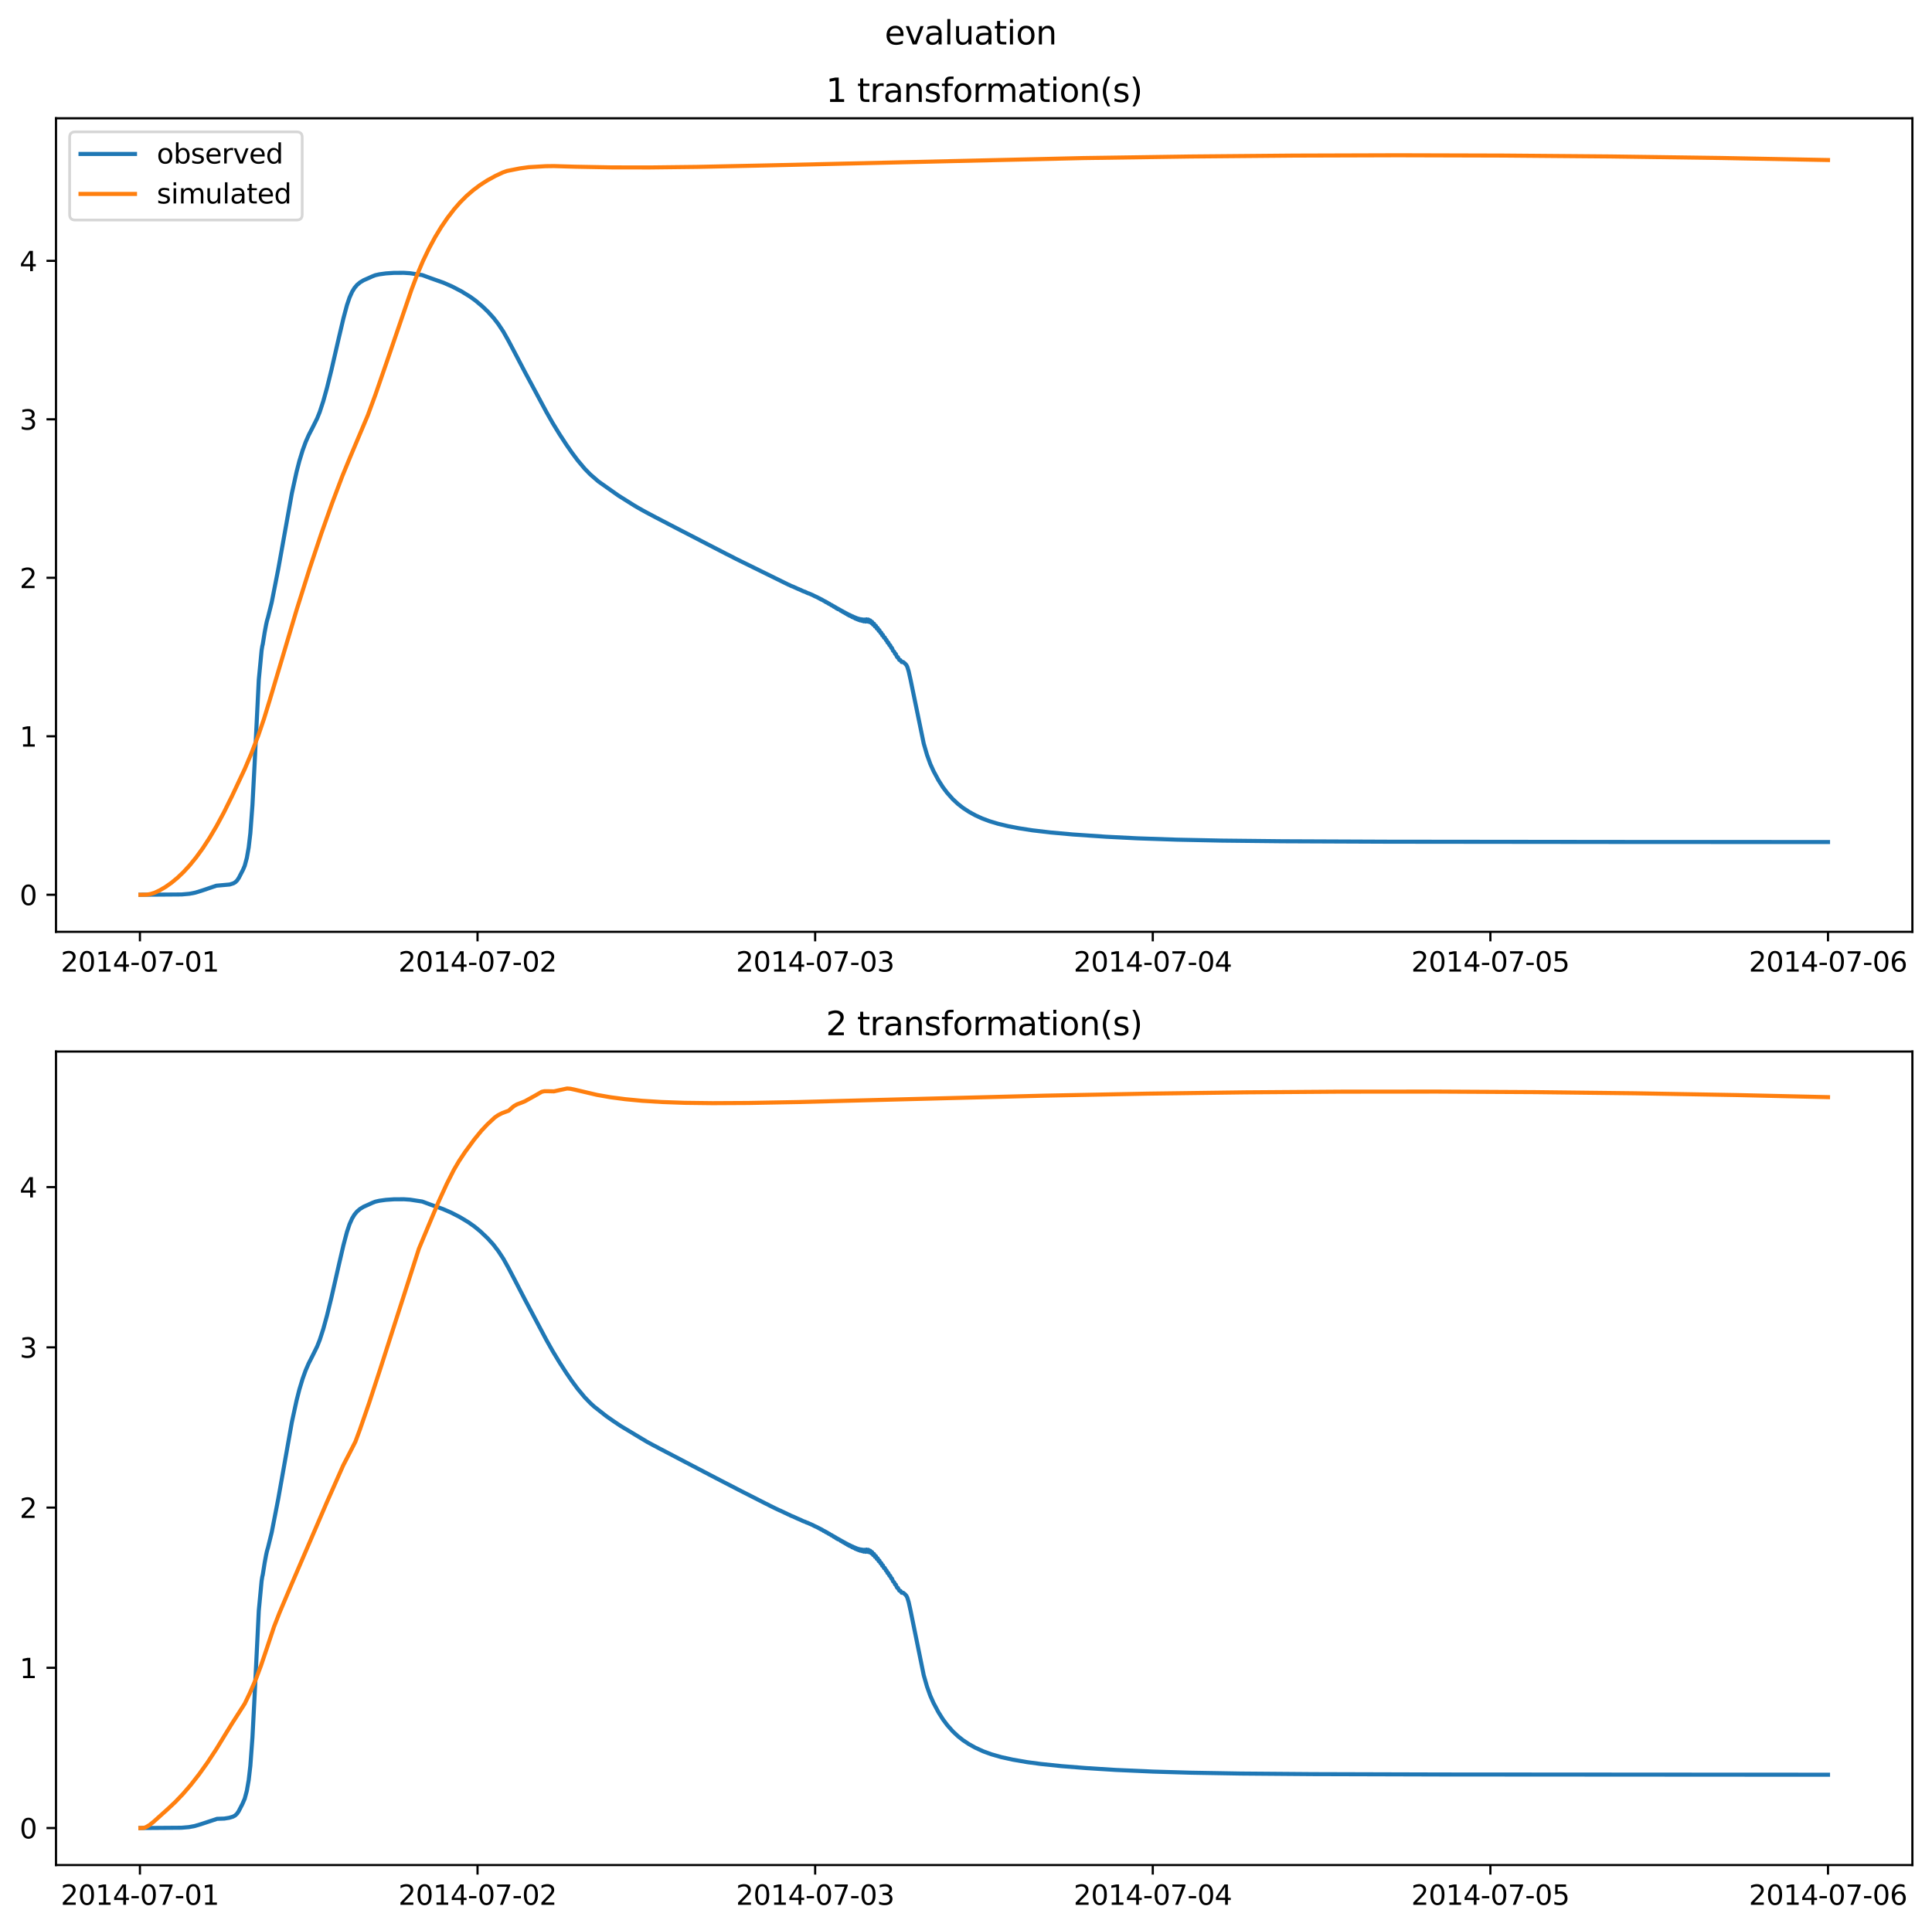 <?xml version="1.0" encoding="utf-8" standalone="no"?>
<!DOCTYPE svg PUBLIC "-//W3C//DTD SVG 1.1//EN"
  "http://www.w3.org/Graphics/SVG/1.1/DTD/svg11.dtd">
<svg xmlns:xlink="http://www.w3.org/1999/xlink" width="709.336pt" height="708.798pt" viewBox="0 0 709.336 708.798" xmlns="http://www.w3.org/2000/svg" version="1.1">
 <defs>
  <style type="text/css">*{stroke-linejoin: round; stroke-linecap: butt}</style>
 </defs>
 <g id="figure_1">
  <g id="patch_1">
   <path d="M 0 708.798 
L 709.336 708.798 
L 709.336 0 
L 0 0 
z
" style="fill: #ffffff"/>
  </g>
  <g id="axes_1">
   <g id="patch_2">
    <path d="M 20.562 342.2 
L 702.136 342.2 
L 702.136 43.44 
L 20.562 43.44 
z
" style="fill: #ffffff"/>
   </g>
   <g id="matplotlib.axis_1">
    <g id="xtick_1">
     <g id="line2d_1">
      <defs>
       <path id="m7eecc4870c" d="M 0 0 
L 0 3.5 
" style="stroke: #000000; stroke-width: 0.8"/>
      </defs>
      <g>
       <use xlink:href="#m7eecc4870c" x="51.371" y="342.2" style="stroke: #000000; stroke-width: 0.8"/>
      </g>
     </g>
     <g id="text_1">
      <!-- 2014-07-01 -->
      <g transform="translate(22.313 356.798) scale(0.1 -0.1)">
       <defs>
        <path id="DejaVuSans-32" d="M 1228 531 
L 3431 531 
L 3431 0 
L 469 0 
L 469 531 
Q 828 903 1448 1529 
Q 2069 2156 2228 2338 
Q 2531 2678 2651 2914 
Q 2772 3150 2772 3378 
Q 2772 3750 2511 3984 
Q 2250 4219 1831 4219 
Q 1534 4219 1204 4116 
Q 875 4013 500 3803 
L 500 4441 
Q 881 4594 1212 4672 
Q 1544 4750 1819 4750 
Q 2544 4750 2975 4387 
Q 3406 4025 3406 3419 
Q 3406 3131 3298 2873 
Q 3191 2616 2906 2266 
Q 2828 2175 2409 1742 
Q 1991 1309 1228 531 
z
" transform="scale(0.016)"/>
        <path id="DejaVuSans-30" d="M 2034 4250 
Q 1547 4250 1301 3770 
Q 1056 3291 1056 2328 
Q 1056 1369 1301 889 
Q 1547 409 2034 409 
Q 2525 409 2770 889 
Q 3016 1369 3016 2328 
Q 3016 3291 2770 3770 
Q 2525 4250 2034 4250 
z
M 2034 4750 
Q 2819 4750 3233 4129 
Q 3647 3509 3647 2328 
Q 3647 1150 3233 529 
Q 2819 -91 2034 -91 
Q 1250 -91 836 529 
Q 422 1150 422 2328 
Q 422 3509 836 4129 
Q 1250 4750 2034 4750 
z
" transform="scale(0.016)"/>
        <path id="DejaVuSans-31" d="M 794 531 
L 1825 531 
L 1825 4091 
L 703 3866 
L 703 4441 
L 1819 4666 
L 2450 4666 
L 2450 531 
L 3481 531 
L 3481 0 
L 794 0 
L 794 531 
z
" transform="scale(0.016)"/>
        <path id="DejaVuSans-34" d="M 2419 4116 
L 825 1625 
L 2419 1625 
L 2419 4116 
z
M 2253 4666 
L 3047 4666 
L 3047 1625 
L 3713 1625 
L 3713 1100 
L 3047 1100 
L 3047 0 
L 2419 0 
L 2419 1100 
L 313 1100 
L 313 1709 
L 2253 4666 
z
" transform="scale(0.016)"/>
        <path id="DejaVuSans-2d" d="M 313 2009 
L 1997 2009 
L 1997 1497 
L 313 1497 
L 313 2009 
z
" transform="scale(0.016)"/>
        <path id="DejaVuSans-37" d="M 525 4666 
L 3525 4666 
L 3525 4397 
L 1831 0 
L 1172 0 
L 2766 4134 
L 525 4134 
L 525 4666 
z
" transform="scale(0.016)"/>
       </defs>
       <use xlink:href="#DejaVuSans-32"/>
       <use xlink:href="#DejaVuSans-30" x="63.623"/>
       <use xlink:href="#DejaVuSans-31" x="127.246"/>
       <use xlink:href="#DejaVuSans-34" x="190.869"/>
       <use xlink:href="#DejaVuSans-2d" x="254.492"/>
       <use xlink:href="#DejaVuSans-30" x="290.576"/>
       <use xlink:href="#DejaVuSans-37" x="354.199"/>
       <use xlink:href="#DejaVuSans-2d" x="417.822"/>
       <use xlink:href="#DejaVuSans-30" x="453.906"/>
       <use xlink:href="#DejaVuSans-31" x="517.529"/>
      </g>
     </g>
    </g>
    <g id="xtick_2">
     <g id="line2d_2">
      <g>
       <use xlink:href="#m7eecc4870c" x="175.328" y="342.2" style="stroke: #000000; stroke-width: 0.8"/>
      </g>
     </g>
     <g id="text_2">
      <!-- 2014-07-02 -->
      <g transform="translate(146.27 356.798) scale(0.1 -0.1)">
       <use xlink:href="#DejaVuSans-32"/>
       <use xlink:href="#DejaVuSans-30" x="63.623"/>
       <use xlink:href="#DejaVuSans-31" x="127.246"/>
       <use xlink:href="#DejaVuSans-34" x="190.869"/>
       <use xlink:href="#DejaVuSans-2d" x="254.492"/>
       <use xlink:href="#DejaVuSans-30" x="290.576"/>
       <use xlink:href="#DejaVuSans-37" x="354.199"/>
       <use xlink:href="#DejaVuSans-2d" x="417.822"/>
       <use xlink:href="#DejaVuSans-30" x="453.906"/>
       <use xlink:href="#DejaVuSans-32" x="517.529"/>
      </g>
     </g>
    </g>
    <g id="xtick_3">
     <g id="line2d_3">
      <g>
       <use xlink:href="#m7eecc4870c" x="299.285" y="342.2" style="stroke: #000000; stroke-width: 0.8"/>
      </g>
     </g>
     <g id="text_3">
      <!-- 2014-07-03 -->
      <g transform="translate(270.227 356.798) scale(0.1 -0.1)">
       <defs>
        <path id="DejaVuSans-33" d="M 2597 2516 
Q 3050 2419 3304 2112 
Q 3559 1806 3559 1356 
Q 3559 666 3084 287 
Q 2609 -91 1734 -91 
Q 1441 -91 1130 -33 
Q 819 25 488 141 
L 488 750 
Q 750 597 1062 519 
Q 1375 441 1716 441 
Q 2309 441 2620 675 
Q 2931 909 2931 1356 
Q 2931 1769 2642 2001 
Q 2353 2234 1838 2234 
L 1294 2234 
L 1294 2753 
L 1863 2753 
Q 2328 2753 2575 2939 
Q 2822 3125 2822 3475 
Q 2822 3834 2567 4026 
Q 2313 4219 1838 4219 
Q 1578 4219 1281 4162 
Q 984 4106 628 3988 
L 628 4550 
Q 988 4650 1302 4700 
Q 1616 4750 1894 4750 
Q 2613 4750 3031 4423 
Q 3450 4097 3450 3541 
Q 3450 3153 3228 2886 
Q 3006 2619 2597 2516 
z
" transform="scale(0.016)"/>
       </defs>
       <use xlink:href="#DejaVuSans-32"/>
       <use xlink:href="#DejaVuSans-30" x="63.623"/>
       <use xlink:href="#DejaVuSans-31" x="127.246"/>
       <use xlink:href="#DejaVuSans-34" x="190.869"/>
       <use xlink:href="#DejaVuSans-2d" x="254.492"/>
       <use xlink:href="#DejaVuSans-30" x="290.576"/>
       <use xlink:href="#DejaVuSans-37" x="354.199"/>
       <use xlink:href="#DejaVuSans-2d" x="417.822"/>
       <use xlink:href="#DejaVuSans-30" x="453.906"/>
       <use xlink:href="#DejaVuSans-33" x="517.529"/>
      </g>
     </g>
    </g>
    <g id="xtick_4">
     <g id="line2d_4">
      <g>
       <use xlink:href="#m7eecc4870c" x="423.242" y="342.2" style="stroke: #000000; stroke-width: 0.8"/>
      </g>
     </g>
     <g id="text_4">
      <!-- 2014-07-04 -->
      <g transform="translate(394.184 356.798) scale(0.1 -0.1)">
       <use xlink:href="#DejaVuSans-32"/>
       <use xlink:href="#DejaVuSans-30" x="63.623"/>
       <use xlink:href="#DejaVuSans-31" x="127.246"/>
       <use xlink:href="#DejaVuSans-34" x="190.869"/>
       <use xlink:href="#DejaVuSans-2d" x="254.492"/>
       <use xlink:href="#DejaVuSans-30" x="290.576"/>
       <use xlink:href="#DejaVuSans-37" x="354.199"/>
       <use xlink:href="#DejaVuSans-2d" x="417.822"/>
       <use xlink:href="#DejaVuSans-30" x="453.906"/>
       <use xlink:href="#DejaVuSans-34" x="517.529"/>
      </g>
     </g>
    </g>
    <g id="xtick_5">
     <g id="line2d_5">
      <g>
       <use xlink:href="#m7eecc4870c" x="547.199" y="342.2" style="stroke: #000000; stroke-width: 0.8"/>
      </g>
     </g>
     <g id="text_5">
      <!-- 2014-07-05 -->
      <g transform="translate(518.141 356.798) scale(0.1 -0.1)">
       <defs>
        <path id="DejaVuSans-35" d="M 691 4666 
L 3169 4666 
L 3169 4134 
L 1269 4134 
L 1269 2991 
Q 1406 3038 1543 3061 
Q 1681 3084 1819 3084 
Q 2600 3084 3056 2656 
Q 3513 2228 3513 1497 
Q 3513 744 3044 326 
Q 2575 -91 1722 -91 
Q 1428 -91 1123 -41 
Q 819 9 494 109 
L 494 744 
Q 775 591 1075 516 
Q 1375 441 1709 441 
Q 2250 441 2565 725 
Q 2881 1009 2881 1497 
Q 2881 1984 2565 2268 
Q 2250 2553 1709 2553 
Q 1456 2553 1204 2497 
Q 953 2441 691 2322 
L 691 4666 
z
" transform="scale(0.016)"/>
       </defs>
       <use xlink:href="#DejaVuSans-32"/>
       <use xlink:href="#DejaVuSans-30" x="63.623"/>
       <use xlink:href="#DejaVuSans-31" x="127.246"/>
       <use xlink:href="#DejaVuSans-34" x="190.869"/>
       <use xlink:href="#DejaVuSans-2d" x="254.492"/>
       <use xlink:href="#DejaVuSans-30" x="290.576"/>
       <use xlink:href="#DejaVuSans-37" x="354.199"/>
       <use xlink:href="#DejaVuSans-2d" x="417.822"/>
       <use xlink:href="#DejaVuSans-30" x="453.906"/>
       <use xlink:href="#DejaVuSans-35" x="517.529"/>
      </g>
     </g>
    </g>
    <g id="xtick_6">
     <g id="line2d_6">
      <g>
       <use xlink:href="#m7eecc4870c" x="671.156" y="342.2" style="stroke: #000000; stroke-width: 0.8"/>
      </g>
     </g>
     <g id="text_6">
      <!-- 2014-07-06 -->
      <g transform="translate(642.098 356.798) scale(0.1 -0.1)">
       <defs>
        <path id="DejaVuSans-36" d="M 2113 2584 
Q 1688 2584 1439 2293 
Q 1191 2003 1191 1497 
Q 1191 994 1439 701 
Q 1688 409 2113 409 
Q 2538 409 2786 701 
Q 3034 994 3034 1497 
Q 3034 2003 2786 2293 
Q 2538 2584 2113 2584 
z
M 3366 4563 
L 3366 3988 
Q 3128 4100 2886 4159 
Q 2644 4219 2406 4219 
Q 1781 4219 1451 3797 
Q 1122 3375 1075 2522 
Q 1259 2794 1537 2939 
Q 1816 3084 2150 3084 
Q 2853 3084 3261 2657 
Q 3669 2231 3669 1497 
Q 3669 778 3244 343 
Q 2819 -91 2113 -91 
Q 1303 -91 875 529 
Q 447 1150 447 2328 
Q 447 3434 972 4092 
Q 1497 4750 2381 4750 
Q 2619 4750 2861 4703 
Q 3103 4656 3366 4563 
z
" transform="scale(0.016)"/>
       </defs>
       <use xlink:href="#DejaVuSans-32"/>
       <use xlink:href="#DejaVuSans-30" x="63.623"/>
       <use xlink:href="#DejaVuSans-31" x="127.246"/>
       <use xlink:href="#DejaVuSans-34" x="190.869"/>
       <use xlink:href="#DejaVuSans-2d" x="254.492"/>
       <use xlink:href="#DejaVuSans-30" x="290.576"/>
       <use xlink:href="#DejaVuSans-37" x="354.199"/>
       <use xlink:href="#DejaVuSans-2d" x="417.822"/>
       <use xlink:href="#DejaVuSans-30" x="453.906"/>
       <use xlink:href="#DejaVuSans-36" x="517.529"/>
      </g>
     </g>
    </g>
   </g>
   <g id="matplotlib.axis_2">
    <g id="ytick_1">
     <g id="line2d_7">
      <defs>
       <path id="md3f22b2903" d="M 0 0 
L -3.5 0 
" style="stroke: #000000; stroke-width: 0.8"/>
      </defs>
      <g>
       <use xlink:href="#md3f22b2903" x="20.562" y="328.59" style="stroke: #000000; stroke-width: 0.8"/>
      </g>
     </g>
     <g id="text_7">
      <!-- 0 -->
      <g transform="translate(7.2 332.389) scale(0.1 -0.1)">
       <use xlink:href="#DejaVuSans-30"/>
      </g>
     </g>
    </g>
    <g id="ytick_2">
     <g id="line2d_8">
      <g>
       <use xlink:href="#md3f22b2903" x="20.562" y="270.388" style="stroke: #000000; stroke-width: 0.8"/>
      </g>
     </g>
     <g id="text_8">
      <!-- 1 -->
      <g transform="translate(7.2 274.187) scale(0.1 -0.1)">
       <use xlink:href="#DejaVuSans-31"/>
      </g>
     </g>
    </g>
    <g id="ytick_3">
     <g id="line2d_9">
      <g>
       <use xlink:href="#md3f22b2903" x="20.562" y="212.186" style="stroke: #000000; stroke-width: 0.8"/>
      </g>
     </g>
     <g id="text_9">
      <!-- 2 -->
      <g transform="translate(7.2 215.985) scale(0.1 -0.1)">
       <use xlink:href="#DejaVuSans-32"/>
      </g>
     </g>
    </g>
    <g id="ytick_4">
     <g id="line2d_10">
      <g>
       <use xlink:href="#md3f22b2903" x="20.562" y="153.984" style="stroke: #000000; stroke-width: 0.8"/>
      </g>
     </g>
     <g id="text_10">
      <!-- 3 -->
      <g transform="translate(7.2 157.783) scale(0.1 -0.1)">
       <use xlink:href="#DejaVuSans-33"/>
      </g>
     </g>
    </g>
    <g id="ytick_5">
     <g id="line2d_11">
      <g>
       <use xlink:href="#md3f22b2903" x="20.562" y="95.782" style="stroke: #000000; stroke-width: 0.8"/>
      </g>
     </g>
     <g id="text_11">
      <!-- 4 -->
      <g transform="translate(7.2 99.581) scale(0.1 -0.1)">
       <use xlink:href="#DejaVuSans-34"/>
      </g>
     </g>
    </g>
   </g>
   <g id="line2d_12">
    <path d="M 51.543 328.59 
L 66.693 328.479 
L 69.534 328.228 
L 71.772 327.79 
L 74.01 327.103 
L 79.433 325.262 
L 84.34 324.825 
L 85.717 324.382 
L 86.406 323.97 
L 87.095 323.285 
L 87.697 322.371 
L 89.247 319.362 
L 89.849 317.944 
L 90.624 315.067 
L 91.313 311.171 
L 91.915 305.98 
L 92.69 295.602 
L 93.465 280.821 
L 95.014 249.643 
L 96.047 238.831 
L 96.305 237.258 
L 96.478 236.545 
L 97.166 232.258 
L 97.683 229.498 
L 97.941 228.309 
L 98.199 227.346 
L 98.371 226.796 
L 99.06 224.022 
L 99.749 221.244 
L 102.159 209.007 
L 107.152 181.176 
L 108.873 173.332 
L 109.906 169.321 
L 111.111 165.381 
L 112.23 162.315 
L 113.349 159.778 
L 114.813 156.93 
L 116.448 153.643 
L 117.395 151.281 
L 118.686 147.341 
L 120.064 142.398 
L 121.699 135.814 
L 124.368 124.216 
L 126.089 116.904 
L 127.381 112.072 
L 128.328 109.274 
L 129.274 107.18 
L 130.135 105.767 
L 131.082 104.644 
L 132.201 103.7 
L 133.492 102.92 
L 135.3 102.128 
L 136.677 101.506 
L 137.796 101.07 
L 139.26 100.737 
L 141.67 100.407 
L 144.597 100.209 
L 148.298 100.188 
L 150.536 100.339 
L 155.013 101.017 
L 155.615 101.231 
L 157.939 102.093 
L 162.846 103.828 
L 165.945 105.183 
L 169.388 106.975 
L 172.487 108.882 
L 174.553 110.364 
L 177.136 112.542 
L 179.202 114.536 
L 181.267 116.817 
L 182.989 119.058 
L 184.797 121.786 
L 186.691 125.145 
L 189.101 129.705 
L 192.802 136.773 
L 200.636 151.353 
L 202.96 155.43 
L 205.37 159.357 
L 207.953 163.317 
L 209.933 166.168 
L 212.085 169.049 
L 214.667 172.122 
L 216.733 174.228 
L 219.746 176.839 
L 227.063 182.003 
L 232.83 185.629 
L 234.207 186.436 
L 236.015 187.461 
L 237.478 188.26 
L 240.663 189.949 
L 246.259 192.863 
L 247.464 193.487 
L 248.669 194.108 
L 249.874 194.738 
L 250.735 195.176 
L 259.86 199.905 
L 260.634 200.301 
L 264.766 202.433 
L 265.799 202.96 
L 266.488 203.33 
L 267.607 203.879 
L 268.123 204.154 
L 268.812 204.493 
L 269.673 204.95 
L 270.189 205.222 
L 289.558 214.753 
L 289.73 214.793 
L 289.988 214.926 
L 290.246 215.078 
L 290.935 215.356 
L 291.193 215.446 
L 293.087 216.312 
L 293.259 216.358 
L 293.517 216.481 
L 293.69 216.558 
L 293.948 216.653 
L 294.55 216.955 
L 295.067 217.182 
L 295.325 217.26 
L 295.583 217.344 
L 296.186 217.64 
L 296.702 217.876 
L 296.961 217.924 
L 297.219 218.045 
L 297.391 218.11 
L 297.649 218.225 
L 297.821 218.299 
L 298.08 218.413 
L 298.252 218.492 
L 298.51 218.608 
L 298.682 218.691 
L 298.854 218.824 
L 299.113 218.892 
L 299.285 219.033 
L 299.543 219.097 
L 299.801 219.236 
L 299.973 219.304 
L 300.232 219.46 
L 300.404 219.517 
L 300.662 219.691 
L 300.834 219.729 
L 301.092 219.929 
L 301.265 219.946 
L 301.523 220.173 
L 301.695 220.169 
L 302.039 220.398 
L 302.212 220.485 
L 302.47 220.656 
L 302.642 220.7 
L 302.9 220.919 
L 303.072 220.924 
L 303.331 221.186 
L 303.503 221.158 
L 303.847 221.433 
L 304.019 221.464 
L 304.277 221.716 
L 304.45 221.694 
L 304.794 221.969 
L 304.966 222.009 
L 305.224 222.264 
L 305.397 222.233 
L 305.741 222.525 
L 305.913 222.545 
L 306.171 222.833 
L 306.343 222.777 
L 306.688 223.105 
L 306.86 223.077 
L 307.118 223.413 
L 307.376 223.385 
L 307.635 223.702 
L 307.807 223.618 
L 308.237 223.925 
L 308.323 223.906 
L 308.668 224.274 
L 308.84 224.194 
L 309.184 224.561 
L 309.356 224.478 
L 309.701 224.855 
L 309.873 224.76 
L 310.217 225.152 
L 310.389 225.037 
L 310.734 225.452 
L 310.906 225.311 
L 311.078 225.566 
L 311.25 225.753 
L 311.508 225.631 
L 311.767 226.05 
L 312.025 225.868 
L 312.369 226.305 
L 312.541 226.12 
L 312.713 226.371 
L 312.886 226.614 
L 313.144 226.385 
L 313.488 226.864 
L 313.746 226.656 
L 314.005 227.151 
L 314.349 226.905 
L 314.607 227.405 
L 314.952 227.124 
L 315.21 227.64 
L 315.554 227.291 
L 315.812 227.852 
L 315.985 227.589 
L 316.157 227.407 
L 316.501 228.007 
L 316.759 227.491 
L 316.845 227.565 
L 317.104 228.178 
L 317.276 227.835 
L 317.448 227.519 
L 317.62 227.909 
L 317.792 228.255 
L 317.964 227.826 
L 318.137 227.442 
L 318.223 227.542 
L 318.481 228.258 
L 318.653 227.908 
L 318.825 227.522 
L 318.911 227.613 
L 319.17 228.419 
L 319.256 228.39 
L 319.514 227.856 
L 319.6 227.959 
L 319.944 228.817 
L 320.203 228.383 
L 320.375 228.824 
L 320.547 229.388 
L 320.633 229.39 
L 320.891 229.048 
L 321.063 229.551 
L 321.235 230.076 
L 321.322 230.055 
L 321.58 229.813 
L 321.924 230.835 
L 322.01 230.783 
L 322.182 230.568 
L 322.268 230.663 
L 322.613 231.636 
L 322.871 231.423 
L 323.043 231.899 
L 323.301 232.454 
L 323.474 232.272 
L 323.56 232.34 
L 323.904 233.322 
L 323.99 233.279 
L 324.162 233.163 
L 324.334 233.593 
L 324.593 234.198 
L 324.851 234.109 
L 325.281 235.072 
L 325.453 234.975 
L 325.626 235.362 
L 325.884 236.009 
L 326.142 235.947 
L 326.573 236.954 
L 326.659 236.904 
L 326.831 236.963 
L 327.261 237.95 
L 327.433 237.909 
L 327.605 238.252 
L 327.864 238.971 
L 328.294 239.311 
L 328.638 240.136 
L 328.897 240.167 
L 329.155 240.859 
L 329.413 241.336 
L 329.671 241.346 
L 329.93 241.907 
L 330.188 242.347 
L 330.618 242.456 
L 331.049 243.13 
L 331.307 243.117 
L 331.565 243.102 
L 332.254 243.659 
L 332.77 244.229 
L 333.115 244.889 
L 333.631 246.563 
L 334.32 249.651 
L 339.14 273.027 
L 340.346 277.19 
L 341.551 280.523 
L 342.756 283.19 
L 344.563 286.544 
L 346.199 289.106 
L 347.748 291.158 
L 349.814 293.472 
L 351.708 295.232 
L 353.602 296.713 
L 355.84 298.173 
L 358.164 299.448 
L 360.575 300.552 
L 363.243 301.557 
L 366.428 302.517 
L 370.13 303.406 
L 374.003 304.146 
L 378.996 304.922 
L 385.624 305.703 
L 393.888 306.449 
L 406.112 307.285 
L 417.56 307.861 
L 432.108 308.36 
L 448.55 308.702 
L 470.759 308.94 
L 509.667 309.105 
L 601.172 309.203 
L 671.156 309.223 
L 671.156 309.223 
" clip-path="url(#pbd737e92b9)" style="fill: none; stroke: #1f77b4; stroke-width: 1.5; stroke-linecap: square"/>
   </g>
   <g id="line2d_13">
    <path d="M 51.543 328.59 
L 53.781 328.563 
L 55.331 328.299 
L 56.794 327.836 
L 58.602 326.981 
L 60.754 325.725 
L 62.906 324.216 
L 65.144 322.37 
L 67.382 320.236 
L 69.706 317.704 
L 72.03 314.843 
L 74.441 311.523 
L 76.937 307.7 
L 79.52 303.333 
L 82.188 298.383 
L 85.201 292.3 
L 89.849 282.431 
L 92.26 276.742 
L 94.842 270.064 
L 96.908 264.028 
L 98.974 257.296 
L 108.959 223.779 
L 113.78 208.49 
L 117.998 195.852 
L 121.871 184.935 
L 125.659 174.913 
L 128.5 168.003 
L 135.042 152.52 
L 137.883 144.807 
L 142.101 132.62 
L 151.053 106.47 
L 153.205 100.773 
L 155.271 95.904 
L 157.509 91.248 
L 159.747 87.089 
L 161.985 83.396 
L 164.309 79.99 
L 166.806 76.745 
L 169.044 74.194 
L 171.282 71.964 
L 173.692 69.876 
L 176.275 67.94 
L 178.857 66.275 
L 181.87 64.613 
L 184.625 63.324 
L 186.174 62.776 
L 190.822 61.853 
L 194.094 61.399 
L 200.291 61.03 
L 203.39 60.992 
L 211.138 61.223 
L 224.566 61.473 
L 238.425 61.496 
L 255.986 61.289 
L 281.81 60.741 
L 397.676 58.051 
L 436.929 57.475 
L 475.149 57.136 
L 513.283 57.02 
L 551.933 57.126 
L 591.358 57.457 
L 631.989 58.022 
L 671.156 58.769 
L 671.156 58.769 
" clip-path="url(#pbd737e92b9)" style="fill: none; stroke: #ff7f0e; stroke-width: 1.5; stroke-linecap: square"/>
   </g>
   <g id="patch_3">
    <path d="M 20.562 342.2 
L 20.562 43.44 
" style="fill: none; stroke: #000000; stroke-width: 0.8; stroke-linejoin: miter; stroke-linecap: square"/>
   </g>
   <g id="patch_4">
    <path d="M 702.136 342.2 
L 702.136 43.44 
" style="fill: none; stroke: #000000; stroke-width: 0.8; stroke-linejoin: miter; stroke-linecap: square"/>
   </g>
   <g id="patch_5">
    <path d="M 20.562 342.2 
L 702.136 342.2 
" style="fill: none; stroke: #000000; stroke-width: 0.8; stroke-linejoin: miter; stroke-linecap: square"/>
   </g>
   <g id="patch_6">
    <path d="M 20.562 43.44 
L 702.136 43.44 
" style="fill: none; stroke: #000000; stroke-width: 0.8; stroke-linejoin: miter; stroke-linecap: square"/>
   </g>
   <g id="text_12">
    <!-- 1 transformation(s) -->
    <g transform="translate(303.235 37.44) scale(0.12 -0.12)">
     <defs>
      <path id="DejaVuSans-20" transform="scale(0.016)"/>
      <path id="DejaVuSans-74" d="M 1172 4494 
L 1172 3500 
L 2356 3500 
L 2356 3053 
L 1172 3053 
L 1172 1153 
Q 1172 725 1289 603 
Q 1406 481 1766 481 
L 2356 481 
L 2356 0 
L 1766 0 
Q 1100 0 847 248 
Q 594 497 594 1153 
L 594 3053 
L 172 3053 
L 172 3500 
L 594 3500 
L 594 4494 
L 1172 4494 
z
" transform="scale(0.016)"/>
      <path id="DejaVuSans-72" d="M 2631 2963 
Q 2534 3019 2420 3045 
Q 2306 3072 2169 3072 
Q 1681 3072 1420 2755 
Q 1159 2438 1159 1844 
L 1159 0 
L 581 0 
L 581 3500 
L 1159 3500 
L 1159 2956 
Q 1341 3275 1631 3429 
Q 1922 3584 2338 3584 
Q 2397 3584 2469 3576 
Q 2541 3569 2628 3553 
L 2631 2963 
z
" transform="scale(0.016)"/>
      <path id="DejaVuSans-61" d="M 2194 1759 
Q 1497 1759 1228 1600 
Q 959 1441 959 1056 
Q 959 750 1161 570 
Q 1363 391 1709 391 
Q 2188 391 2477 730 
Q 2766 1069 2766 1631 
L 2766 1759 
L 2194 1759 
z
M 3341 1997 
L 3341 0 
L 2766 0 
L 2766 531 
Q 2569 213 2275 61 
Q 1981 -91 1556 -91 
Q 1019 -91 701 211 
Q 384 513 384 1019 
Q 384 1609 779 1909 
Q 1175 2209 1959 2209 
L 2766 2209 
L 2766 2266 
Q 2766 2663 2505 2880 
Q 2244 3097 1772 3097 
Q 1472 3097 1187 3025 
Q 903 2953 641 2809 
L 641 3341 
Q 956 3463 1253 3523 
Q 1550 3584 1831 3584 
Q 2591 3584 2966 3190 
Q 3341 2797 3341 1997 
z
" transform="scale(0.016)"/>
      <path id="DejaVuSans-6e" d="M 3513 2113 
L 3513 0 
L 2938 0 
L 2938 2094 
Q 2938 2591 2744 2837 
Q 2550 3084 2163 3084 
Q 1697 3084 1428 2787 
Q 1159 2491 1159 1978 
L 1159 0 
L 581 0 
L 581 3500 
L 1159 3500 
L 1159 2956 
Q 1366 3272 1645 3428 
Q 1925 3584 2291 3584 
Q 2894 3584 3203 3211 
Q 3513 2838 3513 2113 
z
" transform="scale(0.016)"/>
      <path id="DejaVuSans-73" d="M 2834 3397 
L 2834 2853 
Q 2591 2978 2328 3040 
Q 2066 3103 1784 3103 
Q 1356 3103 1142 2972 
Q 928 2841 928 2578 
Q 928 2378 1081 2264 
Q 1234 2150 1697 2047 
L 1894 2003 
Q 2506 1872 2764 1633 
Q 3022 1394 3022 966 
Q 3022 478 2636 193 
Q 2250 -91 1575 -91 
Q 1294 -91 989 -36 
Q 684 19 347 128 
L 347 722 
Q 666 556 975 473 
Q 1284 391 1588 391 
Q 1994 391 2212 530 
Q 2431 669 2431 922 
Q 2431 1156 2273 1281 
Q 2116 1406 1581 1522 
L 1381 1569 
Q 847 1681 609 1914 
Q 372 2147 372 2553 
Q 372 3047 722 3315 
Q 1072 3584 1716 3584 
Q 2034 3584 2315 3537 
Q 2597 3491 2834 3397 
z
" transform="scale(0.016)"/>
      <path id="DejaVuSans-66" d="M 2375 4863 
L 2375 4384 
L 1825 4384 
Q 1516 4384 1395 4259 
Q 1275 4134 1275 3809 
L 1275 3500 
L 2222 3500 
L 2222 3053 
L 1275 3053 
L 1275 0 
L 697 0 
L 697 3053 
L 147 3053 
L 147 3500 
L 697 3500 
L 697 3744 
Q 697 4328 969 4595 
Q 1241 4863 1831 4863 
L 2375 4863 
z
" transform="scale(0.016)"/>
      <path id="DejaVuSans-6f" d="M 1959 3097 
Q 1497 3097 1228 2736 
Q 959 2375 959 1747 
Q 959 1119 1226 758 
Q 1494 397 1959 397 
Q 2419 397 2687 759 
Q 2956 1122 2956 1747 
Q 2956 2369 2687 2733 
Q 2419 3097 1959 3097 
z
M 1959 3584 
Q 2709 3584 3137 3096 
Q 3566 2609 3566 1747 
Q 3566 888 3137 398 
Q 2709 -91 1959 -91 
Q 1206 -91 779 398 
Q 353 888 353 1747 
Q 353 2609 779 3096 
Q 1206 3584 1959 3584 
z
" transform="scale(0.016)"/>
      <path id="DejaVuSans-6d" d="M 3328 2828 
Q 3544 3216 3844 3400 
Q 4144 3584 4550 3584 
Q 5097 3584 5394 3201 
Q 5691 2819 5691 2113 
L 5691 0 
L 5113 0 
L 5113 2094 
Q 5113 2597 4934 2840 
Q 4756 3084 4391 3084 
Q 3944 3084 3684 2787 
Q 3425 2491 3425 1978 
L 3425 0 
L 2847 0 
L 2847 2094 
Q 2847 2600 2669 2842 
Q 2491 3084 2119 3084 
Q 1678 3084 1418 2786 
Q 1159 2488 1159 1978 
L 1159 0 
L 581 0 
L 581 3500 
L 1159 3500 
L 1159 2956 
Q 1356 3278 1631 3431 
Q 1906 3584 2284 3584 
Q 2666 3584 2933 3390 
Q 3200 3197 3328 2828 
z
" transform="scale(0.016)"/>
      <path id="DejaVuSans-69" d="M 603 3500 
L 1178 3500 
L 1178 0 
L 603 0 
L 603 3500 
z
M 603 4863 
L 1178 4863 
L 1178 4134 
L 603 4134 
L 603 4863 
z
" transform="scale(0.016)"/>
      <path id="DejaVuSans-28" d="M 1984 4856 
Q 1566 4138 1362 3434 
Q 1159 2731 1159 2009 
Q 1159 1288 1364 580 
Q 1569 -128 1984 -844 
L 1484 -844 
Q 1016 -109 783 600 
Q 550 1309 550 2009 
Q 550 2706 781 3412 
Q 1013 4119 1484 4856 
L 1984 4856 
z
" transform="scale(0.016)"/>
      <path id="DejaVuSans-29" d="M 513 4856 
L 1013 4856 
Q 1481 4119 1714 3412 
Q 1947 2706 1947 2009 
Q 1947 1309 1714 600 
Q 1481 -109 1013 -844 
L 513 -844 
Q 928 -128 1133 580 
Q 1338 1288 1338 2009 
Q 1338 2731 1133 3434 
Q 928 4138 513 4856 
z
" transform="scale(0.016)"/>
     </defs>
     <use xlink:href="#DejaVuSans-31"/>
     <use xlink:href="#DejaVuSans-20" x="63.623"/>
     <use xlink:href="#DejaVuSans-74" x="95.41"/>
     <use xlink:href="#DejaVuSans-72" x="134.619"/>
     <use xlink:href="#DejaVuSans-61" x="175.732"/>
     <use xlink:href="#DejaVuSans-6e" x="237.012"/>
     <use xlink:href="#DejaVuSans-73" x="300.391"/>
     <use xlink:href="#DejaVuSans-66" x="352.49"/>
     <use xlink:href="#DejaVuSans-6f" x="387.695"/>
     <use xlink:href="#DejaVuSans-72" x="448.877"/>
     <use xlink:href="#DejaVuSans-6d" x="488.24"/>
     <use xlink:href="#DejaVuSans-61" x="585.652"/>
     <use xlink:href="#DejaVuSans-74" x="646.932"/>
     <use xlink:href="#DejaVuSans-69" x="686.141"/>
     <use xlink:href="#DejaVuSans-6f" x="713.924"/>
     <use xlink:href="#DejaVuSans-6e" x="775.105"/>
     <use xlink:href="#DejaVuSans-28" x="838.484"/>
     <use xlink:href="#DejaVuSans-73" x="877.498"/>
     <use xlink:href="#DejaVuSans-29" x="929.598"/>
    </g>
   </g>
   <g id="legend_1">
    <g id="patch_7">
     <path d="M 27.562 80.796 
L 108.956 80.796 
Q 110.956 80.796 110.956 78.796 
L 110.956 50.44 
Q 110.956 48.44 108.956 48.44 
L 27.562 48.44 
Q 25.562 48.44 25.562 50.44 
L 25.562 78.796 
Q 25.562 80.796 27.562 80.796 
z
" style="fill: #ffffff; opacity: 0.8; stroke: #cccccc; stroke-linejoin: miter"/>
    </g>
    <g id="line2d_14">
     <path d="M 29.562 56.538 
L 39.562 56.538 
L 49.562 56.538 
" style="fill: none; stroke: #1f77b4; stroke-width: 1.5; stroke-linecap: square"/>
    </g>
    <g id="text_13">
     <!-- observed -->
     <g transform="translate(57.562 60.038) scale(0.1 -0.1)">
      <defs>
       <path id="DejaVuSans-62" d="M 3116 1747 
Q 3116 2381 2855 2742 
Q 2594 3103 2138 3103 
Q 1681 3103 1420 2742 
Q 1159 2381 1159 1747 
Q 1159 1113 1420 752 
Q 1681 391 2138 391 
Q 2594 391 2855 752 
Q 3116 1113 3116 1747 
z
M 1159 2969 
Q 1341 3281 1617 3432 
Q 1894 3584 2278 3584 
Q 2916 3584 3314 3078 
Q 3713 2572 3713 1747 
Q 3713 922 3314 415 
Q 2916 -91 2278 -91 
Q 1894 -91 1617 61 
Q 1341 213 1159 525 
L 1159 0 
L 581 0 
L 581 4863 
L 1159 4863 
L 1159 2969 
z
" transform="scale(0.016)"/>
       <path id="DejaVuSans-65" d="M 3597 1894 
L 3597 1613 
L 953 1613 
Q 991 1019 1311 708 
Q 1631 397 2203 397 
Q 2534 397 2845 478 
Q 3156 559 3463 722 
L 3463 178 
Q 3153 47 2828 -22 
Q 2503 -91 2169 -91 
Q 1331 -91 842 396 
Q 353 884 353 1716 
Q 353 2575 817 3079 
Q 1281 3584 2069 3584 
Q 2775 3584 3186 3129 
Q 3597 2675 3597 1894 
z
M 3022 2063 
Q 3016 2534 2758 2815 
Q 2500 3097 2075 3097 
Q 1594 3097 1305 2825 
Q 1016 2553 972 2059 
L 3022 2063 
z
" transform="scale(0.016)"/>
       <path id="DejaVuSans-76" d="M 191 3500 
L 800 3500 
L 1894 563 
L 2988 3500 
L 3597 3500 
L 2284 0 
L 1503 0 
L 191 3500 
z
" transform="scale(0.016)"/>
       <path id="DejaVuSans-64" d="M 2906 2969 
L 2906 4863 
L 3481 4863 
L 3481 0 
L 2906 0 
L 2906 525 
Q 2725 213 2448 61 
Q 2172 -91 1784 -91 
Q 1150 -91 751 415 
Q 353 922 353 1747 
Q 353 2572 751 3078 
Q 1150 3584 1784 3584 
Q 2172 3584 2448 3432 
Q 2725 3281 2906 2969 
z
M 947 1747 
Q 947 1113 1208 752 
Q 1469 391 1925 391 
Q 2381 391 2643 752 
Q 2906 1113 2906 1747 
Q 2906 2381 2643 2742 
Q 2381 3103 1925 3103 
Q 1469 3103 1208 2742 
Q 947 2381 947 1747 
z
" transform="scale(0.016)"/>
      </defs>
      <use xlink:href="#DejaVuSans-6f"/>
      <use xlink:href="#DejaVuSans-62" x="61.182"/>
      <use xlink:href="#DejaVuSans-73" x="124.658"/>
      <use xlink:href="#DejaVuSans-65" x="176.758"/>
      <use xlink:href="#DejaVuSans-72" x="238.281"/>
      <use xlink:href="#DejaVuSans-76" x="279.395"/>
      <use xlink:href="#DejaVuSans-65" x="338.574"/>
      <use xlink:href="#DejaVuSans-64" x="400.098"/>
     </g>
    </g>
    <g id="line2d_15">
     <path d="M 29.562 71.217 
L 39.562 71.217 
L 49.562 71.217 
" style="fill: none; stroke: #ff7f0e; stroke-width: 1.5; stroke-linecap: square"/>
    </g>
    <g id="text_14">
     <!-- simulated -->
     <g transform="translate(57.562 74.717) scale(0.1 -0.1)">
      <defs>
       <path id="DejaVuSans-75" d="M 544 1381 
L 544 3500 
L 1119 3500 
L 1119 1403 
Q 1119 906 1312 657 
Q 1506 409 1894 409 
Q 2359 409 2629 706 
Q 2900 1003 2900 1516 
L 2900 3500 
L 3475 3500 
L 3475 0 
L 2900 0 
L 2900 538 
Q 2691 219 2414 64 
Q 2138 -91 1772 -91 
Q 1169 -91 856 284 
Q 544 659 544 1381 
z
M 1991 3584 
L 1991 3584 
z
" transform="scale(0.016)"/>
       <path id="DejaVuSans-6c" d="M 603 4863 
L 1178 4863 
L 1178 0 
L 603 0 
L 603 4863 
z
" transform="scale(0.016)"/>
      </defs>
      <use xlink:href="#DejaVuSans-73"/>
      <use xlink:href="#DejaVuSans-69" x="52.1"/>
      <use xlink:href="#DejaVuSans-6d" x="79.883"/>
      <use xlink:href="#DejaVuSans-75" x="177.295"/>
      <use xlink:href="#DejaVuSans-6c" x="240.674"/>
      <use xlink:href="#DejaVuSans-61" x="268.457"/>
      <use xlink:href="#DejaVuSans-74" x="329.736"/>
      <use xlink:href="#DejaVuSans-65" x="368.945"/>
      <use xlink:href="#DejaVuSans-64" x="430.469"/>
     </g>
    </g>
   </g>
  </g>
  <g id="axes_2">
   <g id="patch_8">
    <path d="M 20.562 684.92 
L 702.136 684.92 
L 702.136 386.16 
L 20.562 386.16 
z
" style="fill: #ffffff"/>
   </g>
   <g id="matplotlib.axis_3">
    <g id="xtick_7">
     <g id="line2d_16">
      <g>
       <use xlink:href="#m7eecc4870c" x="51.371" y="684.92" style="stroke: #000000; stroke-width: 0.8"/>
      </g>
     </g>
     <g id="text_15">
      <!-- 2014-07-01 -->
      <g transform="translate(22.313 699.518) scale(0.1 -0.1)">
       <use xlink:href="#DejaVuSans-32"/>
       <use xlink:href="#DejaVuSans-30" x="63.623"/>
       <use xlink:href="#DejaVuSans-31" x="127.246"/>
       <use xlink:href="#DejaVuSans-34" x="190.869"/>
       <use xlink:href="#DejaVuSans-2d" x="254.492"/>
       <use xlink:href="#DejaVuSans-30" x="290.576"/>
       <use xlink:href="#DejaVuSans-37" x="354.199"/>
       <use xlink:href="#DejaVuSans-2d" x="417.822"/>
       <use xlink:href="#DejaVuSans-30" x="453.906"/>
       <use xlink:href="#DejaVuSans-31" x="517.529"/>
      </g>
     </g>
    </g>
    <g id="xtick_8">
     <g id="line2d_17">
      <g>
       <use xlink:href="#m7eecc4870c" x="175.328" y="684.92" style="stroke: #000000; stroke-width: 0.8"/>
      </g>
     </g>
     <g id="text_16">
      <!-- 2014-07-02 -->
      <g transform="translate(146.27 699.518) scale(0.1 -0.1)">
       <use xlink:href="#DejaVuSans-32"/>
       <use xlink:href="#DejaVuSans-30" x="63.623"/>
       <use xlink:href="#DejaVuSans-31" x="127.246"/>
       <use xlink:href="#DejaVuSans-34" x="190.869"/>
       <use xlink:href="#DejaVuSans-2d" x="254.492"/>
       <use xlink:href="#DejaVuSans-30" x="290.576"/>
       <use xlink:href="#DejaVuSans-37" x="354.199"/>
       <use xlink:href="#DejaVuSans-2d" x="417.822"/>
       <use xlink:href="#DejaVuSans-30" x="453.906"/>
       <use xlink:href="#DejaVuSans-32" x="517.529"/>
      </g>
     </g>
    </g>
    <g id="xtick_9">
     <g id="line2d_18">
      <g>
       <use xlink:href="#m7eecc4870c" x="299.285" y="684.92" style="stroke: #000000; stroke-width: 0.8"/>
      </g>
     </g>
     <g id="text_17">
      <!-- 2014-07-03 -->
      <g transform="translate(270.227 699.518) scale(0.1 -0.1)">
       <use xlink:href="#DejaVuSans-32"/>
       <use xlink:href="#DejaVuSans-30" x="63.623"/>
       <use xlink:href="#DejaVuSans-31" x="127.246"/>
       <use xlink:href="#DejaVuSans-34" x="190.869"/>
       <use xlink:href="#DejaVuSans-2d" x="254.492"/>
       <use xlink:href="#DejaVuSans-30" x="290.576"/>
       <use xlink:href="#DejaVuSans-37" x="354.199"/>
       <use xlink:href="#DejaVuSans-2d" x="417.822"/>
       <use xlink:href="#DejaVuSans-30" x="453.906"/>
       <use xlink:href="#DejaVuSans-33" x="517.529"/>
      </g>
     </g>
    </g>
    <g id="xtick_10">
     <g id="line2d_19">
      <g>
       <use xlink:href="#m7eecc4870c" x="423.242" y="684.92" style="stroke: #000000; stroke-width: 0.8"/>
      </g>
     </g>
     <g id="text_18">
      <!-- 2014-07-04 -->
      <g transform="translate(394.184 699.518) scale(0.1 -0.1)">
       <use xlink:href="#DejaVuSans-32"/>
       <use xlink:href="#DejaVuSans-30" x="63.623"/>
       <use xlink:href="#DejaVuSans-31" x="127.246"/>
       <use xlink:href="#DejaVuSans-34" x="190.869"/>
       <use xlink:href="#DejaVuSans-2d" x="254.492"/>
       <use xlink:href="#DejaVuSans-30" x="290.576"/>
       <use xlink:href="#DejaVuSans-37" x="354.199"/>
       <use xlink:href="#DejaVuSans-2d" x="417.822"/>
       <use xlink:href="#DejaVuSans-30" x="453.906"/>
       <use xlink:href="#DejaVuSans-34" x="517.529"/>
      </g>
     </g>
    </g>
    <g id="xtick_11">
     <g id="line2d_20">
      <g>
       <use xlink:href="#m7eecc4870c" x="547.199" y="684.92" style="stroke: #000000; stroke-width: 0.8"/>
      </g>
     </g>
     <g id="text_19">
      <!-- 2014-07-05 -->
      <g transform="translate(518.141 699.518) scale(0.1 -0.1)">
       <use xlink:href="#DejaVuSans-32"/>
       <use xlink:href="#DejaVuSans-30" x="63.623"/>
       <use xlink:href="#DejaVuSans-31" x="127.246"/>
       <use xlink:href="#DejaVuSans-34" x="190.869"/>
       <use xlink:href="#DejaVuSans-2d" x="254.492"/>
       <use xlink:href="#DejaVuSans-30" x="290.576"/>
       <use xlink:href="#DejaVuSans-37" x="354.199"/>
       <use xlink:href="#DejaVuSans-2d" x="417.822"/>
       <use xlink:href="#DejaVuSans-30" x="453.906"/>
       <use xlink:href="#DejaVuSans-35" x="517.529"/>
      </g>
     </g>
    </g>
    <g id="xtick_12">
     <g id="line2d_21">
      <g>
       <use xlink:href="#m7eecc4870c" x="671.156" y="684.92" style="stroke: #000000; stroke-width: 0.8"/>
      </g>
     </g>
     <g id="text_20">
      <!-- 2014-07-06 -->
      <g transform="translate(642.098 699.518) scale(0.1 -0.1)">
       <use xlink:href="#DejaVuSans-32"/>
       <use xlink:href="#DejaVuSans-30" x="63.623"/>
       <use xlink:href="#DejaVuSans-31" x="127.246"/>
       <use xlink:href="#DejaVuSans-34" x="190.869"/>
       <use xlink:href="#DejaVuSans-2d" x="254.492"/>
       <use xlink:href="#DejaVuSans-30" x="290.576"/>
       <use xlink:href="#DejaVuSans-37" x="354.199"/>
       <use xlink:href="#DejaVuSans-2d" x="417.822"/>
       <use xlink:href="#DejaVuSans-30" x="453.906"/>
       <use xlink:href="#DejaVuSans-36" x="517.529"/>
      </g>
     </g>
    </g>
   </g>
   <g id="matplotlib.axis_4">
    <g id="ytick_6">
     <g id="line2d_22">
      <g>
       <use xlink:href="#md3f22b2903" x="20.562" y="671.323" style="stroke: #000000; stroke-width: 0.8"/>
      </g>
     </g>
     <g id="text_21">
      <!-- 0 -->
      <g transform="translate(7.2 675.123) scale(0.1 -0.1)">
       <use xlink:href="#DejaVuSans-30"/>
      </g>
     </g>
    </g>
    <g id="ytick_7">
     <g id="line2d_23">
      <g>
       <use xlink:href="#md3f22b2903" x="20.562" y="612.481" style="stroke: #000000; stroke-width: 0.8"/>
      </g>
     </g>
     <g id="text_22">
      <!-- 1 -->
      <g transform="translate(7.2 616.28) scale(0.1 -0.1)">
       <use xlink:href="#DejaVuSans-31"/>
      </g>
     </g>
    </g>
    <g id="ytick_8">
     <g id="line2d_24">
      <g>
       <use xlink:href="#md3f22b2903" x="20.562" y="553.638" style="stroke: #000000; stroke-width: 0.8"/>
      </g>
     </g>
     <g id="text_23">
      <!-- 2 -->
      <g transform="translate(7.2 557.437) scale(0.1 -0.1)">
       <use xlink:href="#DejaVuSans-32"/>
      </g>
     </g>
    </g>
    <g id="ytick_9">
     <g id="line2d_25">
      <g>
       <use xlink:href="#md3f22b2903" x="20.562" y="494.795" style="stroke: #000000; stroke-width: 0.8"/>
      </g>
     </g>
     <g id="text_24">
      <!-- 3 -->
      <g transform="translate(7.2 498.595) scale(0.1 -0.1)">
       <use xlink:href="#DejaVuSans-33"/>
      </g>
     </g>
    </g>
    <g id="ytick_10">
     <g id="line2d_26">
      <g>
       <use xlink:href="#md3f22b2903" x="20.562" y="435.953" style="stroke: #000000; stroke-width: 0.8"/>
      </g>
     </g>
     <g id="text_25">
      <!-- 4 -->
      <g transform="translate(7.2 439.752) scale(0.1 -0.1)">
       <use xlink:href="#DejaVuSans-34"/>
      </g>
     </g>
    </g>
   </g>
   <g id="line2d_27">
    <path d="M 51.543 671.323 
L 66.607 671.215 
L 69.362 670.981 
L 71.514 670.579 
L 73.666 669.941 
L 79.692 667.95 
L 82.36 667.854 
L 84.168 667.558 
L 85.545 667.142 
L 86.32 666.717 
L 87.009 666.064 
L 87.611 665.19 
L 88.988 662.525 
L 89.849 660.561 
L 90.624 657.652 
L 91.313 653.713 
L 91.915 648.465 
L 92.69 637.972 
L 93.465 623.029 
L 95.014 591.508 
L 96.047 580.577 
L 96.305 578.986 
L 96.478 578.265 
L 97.166 573.932 
L 97.683 571.142 
L 97.941 569.939 
L 98.199 568.965 
L 98.371 568.409 
L 99.06 565.605 
L 99.749 562.796 
L 102.159 550.425 
L 107.152 522.287 
L 108.873 514.357 
L 109.906 510.302 
L 111.111 506.319 
L 112.23 503.218 
L 113.349 500.653 
L 114.813 497.774 
L 116.448 494.451 
L 117.395 492.064 
L 118.686 488.08 
L 120.064 483.082 
L 121.699 476.426 
L 124.368 464.7 
L 126.089 457.307 
L 127.381 452.422 
L 128.328 449.594 
L 129.274 447.476 
L 130.135 446.048 
L 131.082 444.913 
L 132.201 443.959 
L 133.492 443.17 
L 135.3 442.369 
L 136.677 441.74 
L 137.796 441.3 
L 139.26 440.963 
L 141.67 440.629 
L 144.597 440.429 
L 148.298 440.408 
L 150.536 440.56 
L 155.013 441.246 
L 155.615 441.462 
L 157.853 442.305 
L 162.588 443.984 
L 165.687 445.334 
L 168.786 446.93 
L 171.971 448.852 
L 174.209 450.432 
L 176.275 452.123 
L 179.029 454.739 
L 181.095 457.009 
L 182.989 459.485 
L 184.797 462.243 
L 186.691 465.64 
L 189.101 470.249 
L 192.802 477.395 
L 200.636 492.136 
L 202.96 496.257 
L 205.37 500.228 
L 207.953 504.232 
L 209.933 507.114 
L 212.085 510.026 
L 214.667 513.133 
L 216.647 515.174 
L 218.11 516.529 
L 222.586 520.049 
L 225.255 521.912 
L 227.923 523.699 
L 237.565 529.498 
L 238.684 530.098 
L 239.803 530.708 
L 241.266 531.474 
L 242.385 532.077 
L 243.59 532.699 
L 244.537 533.206 
L 245.656 533.783 
L 246.947 534.461 
L 250.305 536.22 
L 251.768 536.995 
L 252.457 537.342 
L 253.145 537.718 
L 253.834 538.061 
L 254.523 538.441 
L 255.211 538.782 
L 256.244 539.339 
L 256.847 539.647 
L 257.794 540.133 
L 258.482 540.514 
L 259.515 541.033 
L 260.204 541.415 
L 262.184 542.432 
L 262.872 542.811 
L 263.647 543.189 
L 264.336 543.565 
L 270.62 546.811 
L 271.136 547.085 
L 281.208 552.209 
L 281.638 552.397 
L 282.585 552.907 
L 282.843 553.034 
L 285.081 554.13 
L 285.34 554.247 
L 286.2 554.658 
L 286.373 554.714 
L 286.631 554.835 
L 287.836 555.396 
L 288.094 555.533 
L 288.525 555.715 
L 289.558 556.234 
L 289.73 556.274 
L 289.988 556.408 
L 290.246 556.562 
L 290.935 556.843 
L 291.193 556.935 
L 293.087 557.81 
L 293.259 557.857 
L 293.517 557.981 
L 293.69 558.059 
L 293.948 558.154 
L 294.55 558.46 
L 295.067 558.69 
L 295.325 558.769 
L 295.583 558.854 
L 296.186 559.153 
L 296.444 559.206 
L 297.219 559.562 
L 297.391 559.628 
L 297.649 559.744 
L 297.821 559.819 
L 298.08 559.934 
L 298.252 560.014 
L 298.51 560.131 
L 298.682 560.215 
L 298.854 560.35 
L 299.113 560.418 
L 299.285 560.561 
L 299.543 560.626 
L 299.801 560.766 
L 299.973 560.835 
L 300.232 560.992 
L 300.404 561.05 
L 300.662 561.226 
L 300.834 561.264 
L 301.092 561.467 
L 301.265 561.484 
L 301.523 561.713 
L 301.695 561.71 
L 302.039 561.941 
L 302.212 562.029 
L 302.384 562.215 
L 302.642 562.246 
L 302.9 562.468 
L 303.072 562.473 
L 303.331 562.738 
L 303.503 562.709 
L 303.847 562.987 
L 304.019 563.019 
L 304.277 563.274 
L 304.45 563.251 
L 304.794 563.529 
L 304.966 563.57 
L 305.224 563.828 
L 305.397 563.797 
L 305.741 564.092 
L 305.913 564.111 
L 306.171 564.403 
L 306.343 564.346 
L 306.688 564.678 
L 306.86 564.649 
L 307.118 564.989 
L 307.376 564.961 
L 307.635 565.281 
L 307.807 565.196 
L 308.237 565.507 
L 308.323 565.487 
L 308.668 565.859 
L 308.84 565.779 
L 309.184 566.15 
L 309.356 566.066 
L 309.701 566.447 
L 309.873 566.351 
L 310.217 566.747 
L 310.389 566.631 
L 310.734 567.05 
L 310.906 566.908 
L 311.078 567.166 
L 311.25 567.355 
L 311.508 567.231 
L 311.767 567.655 
L 312.025 567.471 
L 312.369 567.913 
L 312.541 567.726 
L 312.713 567.98 
L 312.886 568.225 
L 313.144 567.994 
L 313.488 568.479 
L 313.746 568.267 
L 314.005 568.768 
L 314.349 568.52 
L 314.607 569.025 
L 314.952 568.741 
L 315.21 569.263 
L 315.554 568.909 
L 315.812 569.477 
L 315.985 569.211 
L 316.157 569.027 
L 316.501 569.633 
L 316.759 569.112 
L 316.845 569.187 
L 317.104 569.806 
L 317.276 569.46 
L 317.448 569.14 
L 317.62 569.535 
L 317.792 569.885 
L 317.964 569.45 
L 318.137 569.063 
L 318.223 569.163 
L 318.481 569.887 
L 318.653 569.533 
L 318.825 569.144 
L 318.911 569.235 
L 319.17 570.051 
L 319.256 570.02 
L 319.514 569.481 
L 319.6 569.585 
L 319.944 570.452 
L 320.203 570.014 
L 320.375 570.46 
L 320.547 571.03 
L 320.633 571.032 
L 320.891 570.687 
L 321.063 571.194 
L 321.235 571.725 
L 321.322 571.705 
L 321.58 571.459 
L 321.924 572.493 
L 322.01 572.441 
L 322.182 572.223 
L 322.268 572.319 
L 322.613 573.303 
L 322.871 573.087 
L 323.043 573.569 
L 323.301 574.13 
L 323.474 573.946 
L 323.56 574.014 
L 323.904 575.007 
L 323.99 574.964 
L 324.162 574.847 
L 324.334 575.281 
L 324.593 575.893 
L 324.851 575.803 
L 325.281 576.777 
L 325.453 576.679 
L 325.626 577.07 
L 325.884 577.724 
L 326.142 577.661 
L 326.573 578.679 
L 326.659 578.629 
L 326.831 578.689 
L 327.261 579.687 
L 327.433 579.645 
L 327.605 579.991 
L 327.864 580.719 
L 328.294 581.062 
L 328.638 581.896 
L 328.897 581.928 
L 329.155 582.627 
L 329.413 583.109 
L 329.671 583.119 
L 329.93 583.686 
L 330.188 584.131 
L 330.618 584.241 
L 331.049 584.923 
L 331.307 584.91 
L 331.565 584.895 
L 332.254 585.458 
L 332.77 586.034 
L 333.115 586.702 
L 333.631 588.394 
L 334.32 591.516 
L 339.14 615.149 
L 340.346 619.358 
L 341.551 622.728 
L 342.756 625.424 
L 344.563 628.815 
L 346.199 631.405 
L 347.748 633.48 
L 349.814 635.819 
L 351.708 637.598 
L 353.602 639.096 
L 355.754 640.519 
L 358.078 641.819 
L 361.005 643.157 
L 364.018 644.25 
L 367.633 645.282 
L 371.851 646.213 
L 377.188 647.134 
L 382.181 647.801 
L 389.756 648.588 
L 398.709 649.301 
L 409.641 649.984 
L 423.414 650.597 
L 437.187 650.999 
L 455.608 651.315 
L 481.863 651.526 
L 530.155 651.664 
L 645.503 651.738 
L 671.156 651.744 
L 671.156 651.744 
" clip-path="url(#p2d588035ef)" style="fill: none; stroke: #1f77b4; stroke-width: 1.5; stroke-linecap: square"/>
   </g>
   <g id="line2d_28">
    <path d="M 51.543 671.323 
L 52.834 671.264 
L 53.695 670.937 
L 54.814 670.265 
L 56.278 669.12 
L 61.356 664.562 
L 64.369 661.743 
L 67.21 658.768 
L 70.051 655.47 
L 73.063 651.621 
L 76.162 647.291 
L 79.433 642.325 
L 82.791 636.819 
L 85.201 632.914 
L 89.849 625.66 
L 91.657 621.894 
L 94.067 616.358 
L 95.875 611.522 
L 98.113 604.897 
L 100.609 597.399 
L 102.589 592.342 
L 107.065 581.754 
L 119.892 551.943 
L 126.003 538.159 
L 128.5 533.325 
L 130.48 529.451 
L 132.115 525.057 
L 135.558 515.119 
L 139.518 503.017 
L 153.808 458.555 
L 155.443 454.626 
L 157.423 449.892 
L 161.038 441.293 
L 164.051 434.727 
L 166.634 429.623 
L 168.527 426.4 
L 170.766 423.032 
L 174.123 418.459 
L 176.791 415.194 
L 178.943 412.914 
L 181.612 410.424 
L 182.817 409.572 
L 184.366 408.778 
L 186.002 408.165 
L 186.777 407.889 
L 187.637 407.087 
L 188.757 406.157 
L 189.876 405.537 
L 191.425 404.96 
L 192.716 404.429 
L 196.073 402.571 
L 198.914 400.94 
L 199.861 400.743 
L 201.066 400.734 
L 203.39 400.787 
L 205.37 400.341 
L 208.211 399.741 
L 209.416 399.83 
L 211.31 400.233 
L 219.229 402.094 
L 224.136 402.949 
L 229.559 403.665 
L 235.757 404.253 
L 242.902 404.699 
L 251.338 404.995 
L 261.581 405.122 
L 274.666 405.052 
L 293.001 404.715 
L 326.314 403.841 
L 383.644 402.364 
L 421.434 401.625 
L 457.158 401.148 
L 492.365 400.9 
L 527.744 400.873 
L 563.554 401.069 
L 600.139 401.492 
L 637.756 402.15 
L 671.156 402.914 
L 671.156 402.914 
" clip-path="url(#p2d588035ef)" style="fill: none; stroke: #ff7f0e; stroke-width: 1.5; stroke-linecap: square"/>
   </g>
   <g id="patch_9">
    <path d="M 20.562 684.92 
L 20.562 386.16 
" style="fill: none; stroke: #000000; stroke-width: 0.8; stroke-linejoin: miter; stroke-linecap: square"/>
   </g>
   <g id="patch_10">
    <path d="M 702.136 684.92 
L 702.136 386.16 
" style="fill: none; stroke: #000000; stroke-width: 0.8; stroke-linejoin: miter; stroke-linecap: square"/>
   </g>
   <g id="patch_11">
    <path d="M 20.562 684.92 
L 702.136 684.92 
" style="fill: none; stroke: #000000; stroke-width: 0.8; stroke-linejoin: miter; stroke-linecap: square"/>
   </g>
   <g id="patch_12">
    <path d="M 20.562 386.16 
L 702.136 386.16 
" style="fill: none; stroke: #000000; stroke-width: 0.8; stroke-linejoin: miter; stroke-linecap: square"/>
   </g>
   <g id="text_26">
    <!-- 2 transformation(s) -->
    <g transform="translate(303.235 380.16) scale(0.12 -0.12)">
     <use xlink:href="#DejaVuSans-32"/>
     <use xlink:href="#DejaVuSans-20" x="63.623"/>
     <use xlink:href="#DejaVuSans-74" x="95.41"/>
     <use xlink:href="#DejaVuSans-72" x="134.619"/>
     <use xlink:href="#DejaVuSans-61" x="175.732"/>
     <use xlink:href="#DejaVuSans-6e" x="237.012"/>
     <use xlink:href="#DejaVuSans-73" x="300.391"/>
     <use xlink:href="#DejaVuSans-66" x="352.49"/>
     <use xlink:href="#DejaVuSans-6f" x="387.695"/>
     <use xlink:href="#DejaVuSans-72" x="448.877"/>
     <use xlink:href="#DejaVuSans-6d" x="488.24"/>
     <use xlink:href="#DejaVuSans-61" x="585.652"/>
     <use xlink:href="#DejaVuSans-74" x="646.932"/>
     <use xlink:href="#DejaVuSans-69" x="686.141"/>
     <use xlink:href="#DejaVuSans-6f" x="713.924"/>
     <use xlink:href="#DejaVuSans-6e" x="775.105"/>
     <use xlink:href="#DejaVuSans-28" x="838.484"/>
     <use xlink:href="#DejaVuSans-73" x="877.498"/>
     <use xlink:href="#DejaVuSans-29" x="929.598"/>
    </g>
   </g>
  </g>
  <g id="text_27">
   <!-- evaluation -->
   <g transform="translate(324.813 16.318) scale(0.12 -0.12)">
    <use xlink:href="#DejaVuSans-65"/>
    <use xlink:href="#DejaVuSans-76" x="61.523"/>
    <use xlink:href="#DejaVuSans-61" x="120.703"/>
    <use xlink:href="#DejaVuSans-6c" x="181.982"/>
    <use xlink:href="#DejaVuSans-75" x="209.766"/>
    <use xlink:href="#DejaVuSans-61" x="273.145"/>
    <use xlink:href="#DejaVuSans-74" x="334.424"/>
    <use xlink:href="#DejaVuSans-69" x="373.633"/>
    <use xlink:href="#DejaVuSans-6f" x="401.416"/>
    <use xlink:href="#DejaVuSans-6e" x="462.598"/>
   </g>
  </g>
 </g>
 <defs>
  <clipPath id="pbd737e92b9">
   <rect x="20.562" y="43.44" width="681.574" height="298.76"/>
  </clipPath>
  <clipPath id="p2d588035ef">
   <rect x="20.562" y="386.16" width="681.574" height="298.76"/>
  </clipPath>
 </defs>
</svg>

